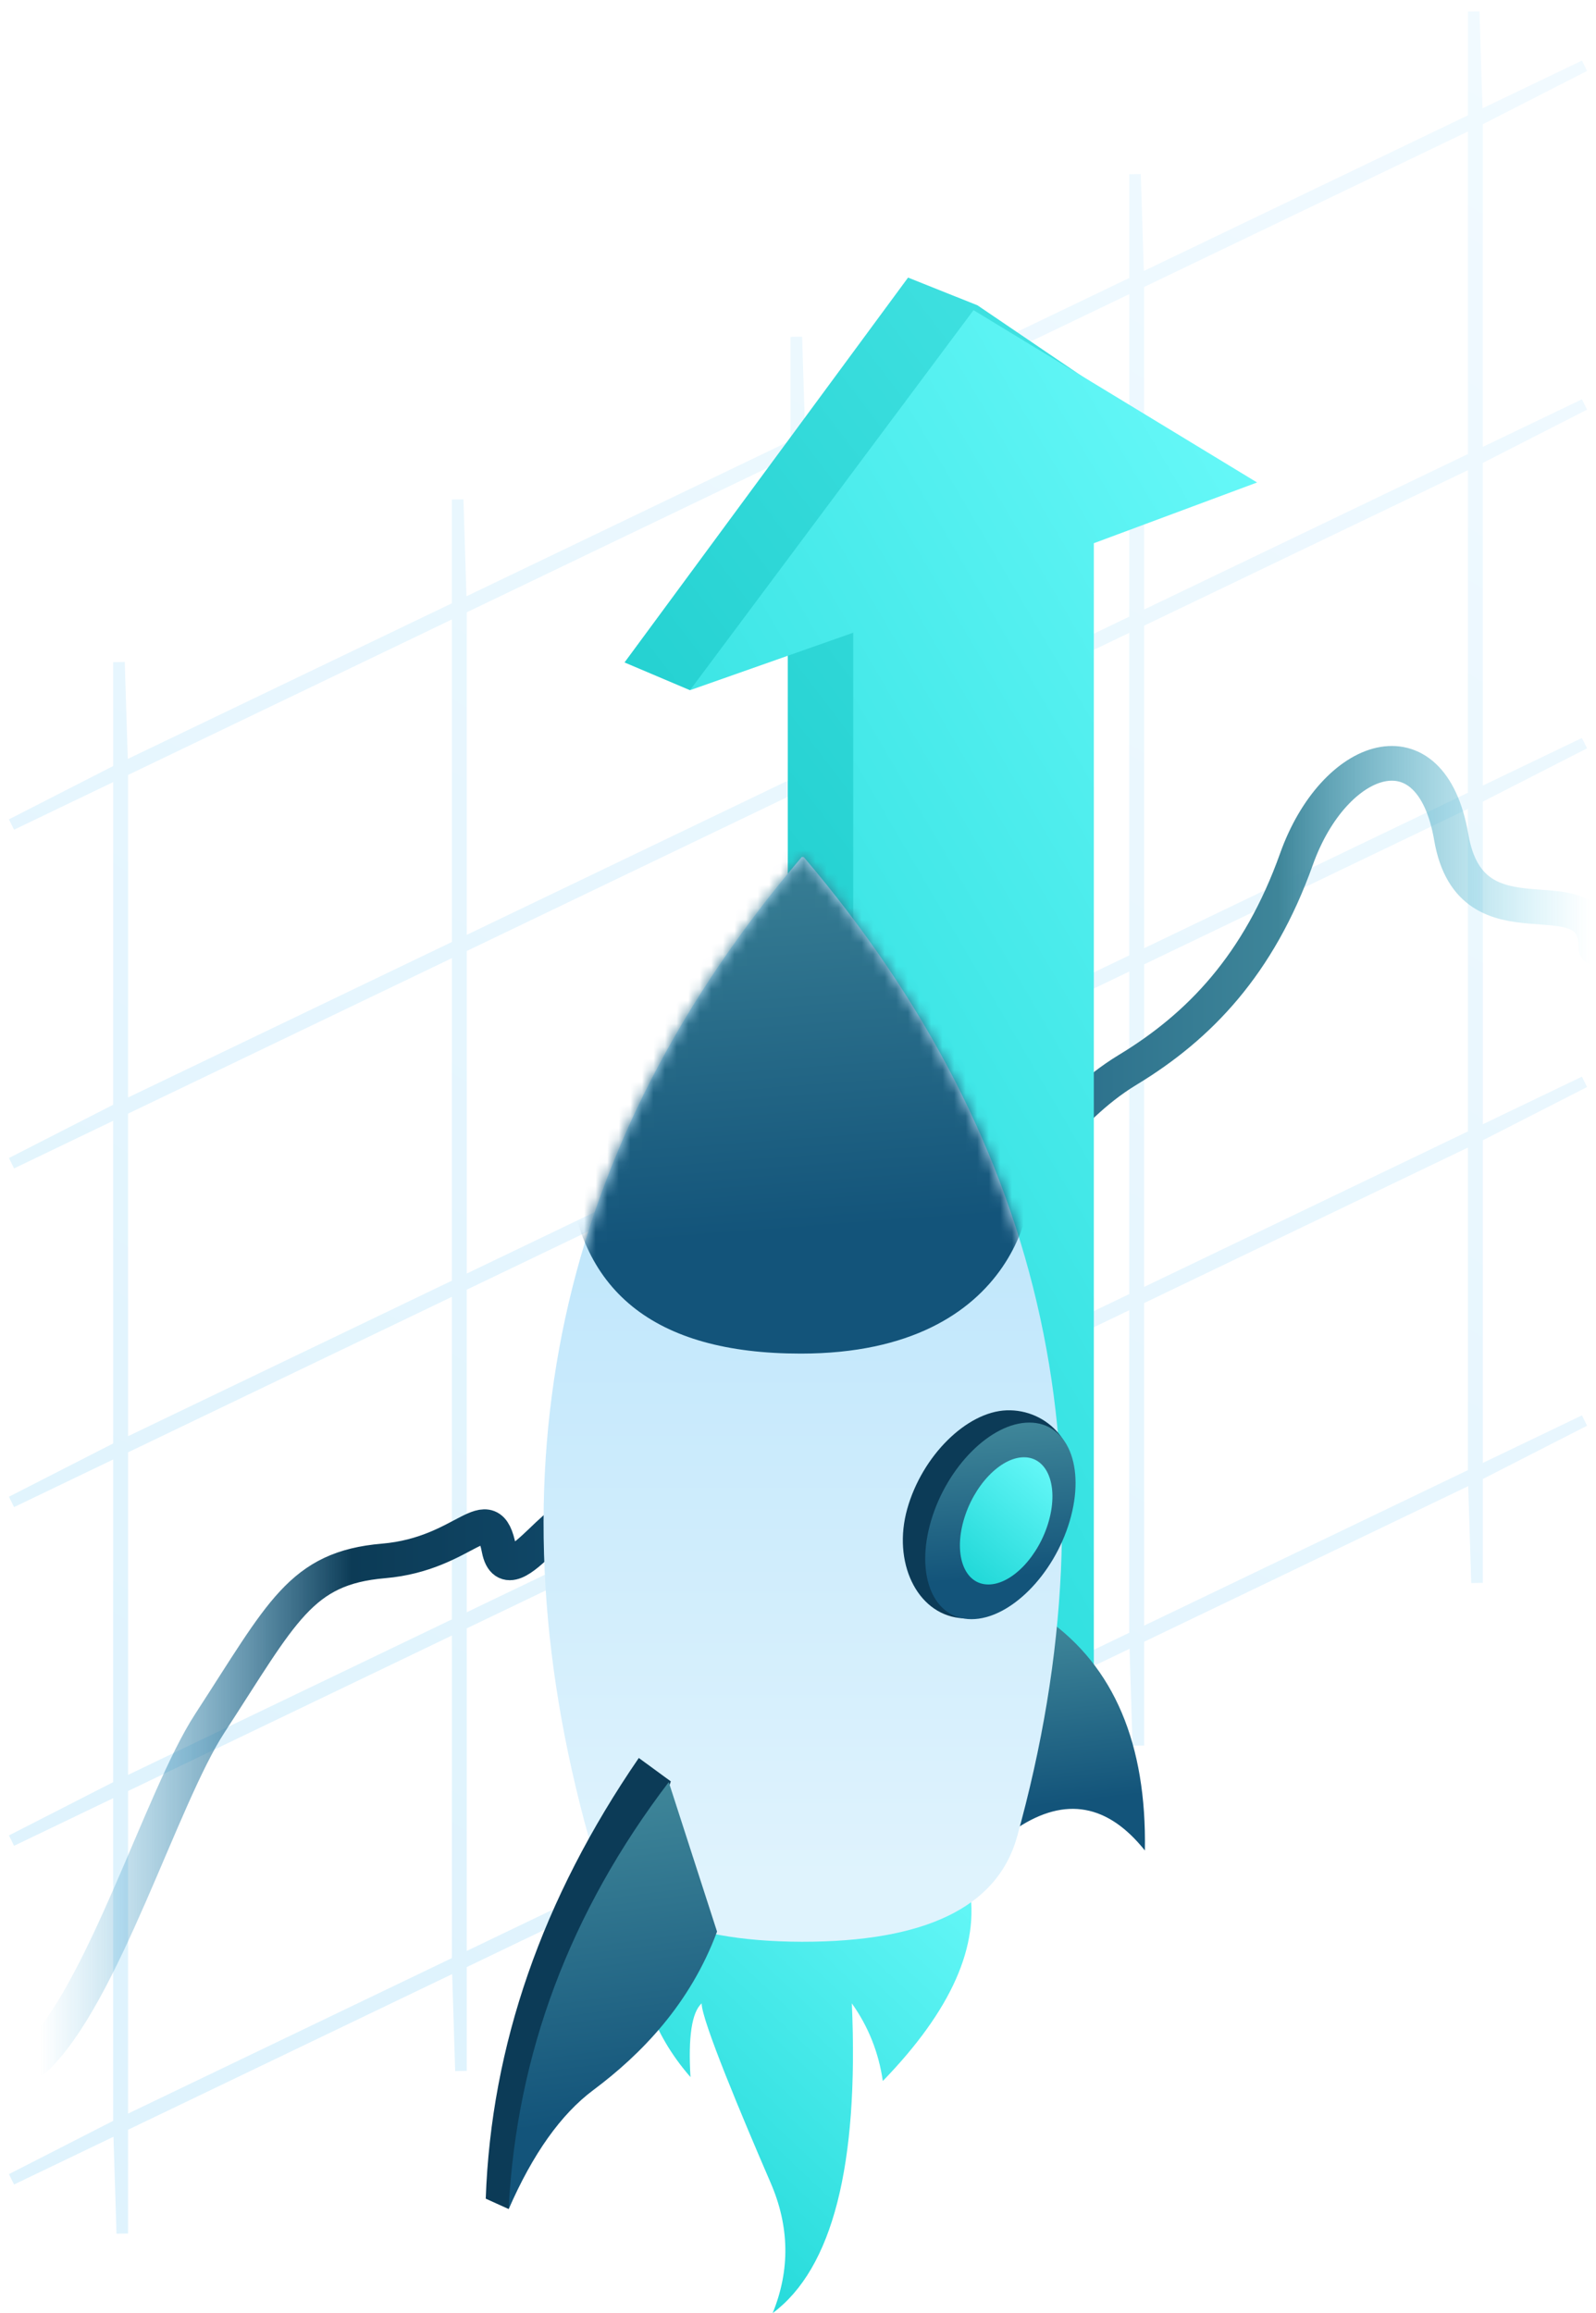 <svg xmlns="http://www.w3.org/2000/svg" xmlns:xlink="http://www.w3.org/1999/xlink" width="138" height="200" viewBox="0 0 138 200">
    <defs>
        <linearGradient id="a" x1="93.624%" x2="50%" y1="0%" y2="100%">
            <stop offset="0%" stop-color="#F1FAFF"/>
            <stop offset="100%" stop-color="#DFF3FD"/>
        </linearGradient>
        <linearGradient id="b" x1="100%" x2="0%" y1="92.338%" y2="92.338%">
            <stop offset="0%" stop-color="#5BD4F2" stop-opacity="0"/>
            <stop offset="20.148%" stop-color="#3E8599"/>
            <stop offset="51.787%" stop-color="#13547A"/>
            <stop offset="79.907%" stop-color="#0C3B56"/>
            <stop offset="100%" stop-color="#2EA9E0" stop-opacity="0"/>
        </linearGradient>
        <filter id="c" width="134.5%" height="114.5%" x="-24.5%" y="-8.8%" filterUnits="objectBoundingBox">
            <feOffset dx="-4" dy="-2" in="SourceAlpha" result="shadowOffsetOuter1"/>
            <feGaussianBlur in="shadowOffsetOuter1" result="shadowBlurOuter1" stdDeviation="2.5"/>
            <feColorMatrix in="shadowBlurOuter1" result="shadowMatrixOuter1" values="0 0 0 0 0.004 0 0 0 0 0.278 0 0 0 0 0.6 0 0 0 0.133 0"/>
            <feMerge>
                <feMergeNode in="shadowMatrixOuter1"/>
                <feMergeNode in="SourceGraphic"/>
            </feMerge>
        </filter>
        <linearGradient id="d" x1="123.172%" x2="38.292%" y1="-89.682%" y2="81.578%">
            <stop offset="0%" stop-color="#75FFFF"/>
            <stop offset="100%" stop-color="#14C8C8"/>
        </linearGradient>
        <linearGradient id="e" x1="100%" x2="22.277%" y1="-20.779%" y2="95.402%">
            <stop offset="0%" stop-color="#75FFFF"/>
            <stop offset="100%" stop-color="#23D9D9"/>
        </linearGradient>
        <linearGradient id="f" x1="62.466%" x2="50%" y1="77.912%" y2="-112.142%">
            <stop offset="0%" stop-color="#13547A"/>
            <stop offset="100%" stop-color="#80D0C7"/>
        </linearGradient>
        <linearGradient id="h" x1="50%" x2="50%" y1="21.943%" y2="94.456%">
            <stop offset="0%" stop-color="#BAE4FB"/>
            <stop offset="100%" stop-color="#DFF3FD"/>
        </linearGradient>
        <path id="g" d="M22.503.111l-.179-.013C1.204 24.928-4.93 53.205 3.921 84.928c1.73 5.942 7.864 8.93 18.403 8.964 10.648.014 16.842-2.975 18.582-8.951 8.85-31.722 2.717-59.999-18.403-84.83z"/>
    </defs>
    <g fill="none" fill-rule="evenodd">
        <path stroke="url(#a)" d="M9.574 65.69v28.998l28.998-13.926V51.765L9.574 65.69zm0-.287l28.998-13.926v-9.286l.287 9.149 28.997-13.926v-9.287l.288 9.149L97.14 23.35v-9.286l.287 9.148 28.998-13.925V0l.287 9.149L136 4.689l-9.287 4.747v28.998l9.287-4.46-9.287 4.747v28.998l9.287-4.46-9.287 4.747v28.997l9.287-4.46-9.287 4.748v28.997l9.287-4.46-9.287 4.747v9.287l-.287-9.149-28.998 13.926v9.287l-.287-9.15-28.997 13.927v9.286l-.288-9.149-28.997 13.926v9.287l-.287-9.149L9.574 182.83v9.286l-.287-9.148L0 187.428l9.287-4.748v-28.997L0 158.143l9.287-4.747v-28.998L0 128.858l9.287-4.747V95.113L0 99.573l9.287-4.747V65.828L0 70.288l9.287-4.747v-9.287l.287 9.15zm116.852-55.83L97.428 23.5v28.997l28.998-13.925V9.574zM97.141 23.638L68.144 37.563v28.998L97.14 52.635V23.637zM67.856 37.701L38.86 51.627v28.997L67.856 66.7V37.7zM9.574 123.973l28.998-13.926V81.05L9.574 94.975v28.998zm116.852-85.114L97.428 52.784v28.998l28.998-13.926V38.86zM97.141 52.922L68.144 66.848v28.998L97.14 81.92V52.922zM38.86 80.912v28.997l28.997-13.925V66.986L38.86 80.912zM9.574 153.258l28.998-13.926v-28.998L9.574 124.26v28.998zm87.854-71.189v28.998l28.998-13.926V68.144L97.428 82.069zM68.144 96.133v28.998l28.997-13.926V82.207L68.144 96.133zm-29.285 14.063v28.998l28.997-13.926V96.271L38.86 110.196zM9.574 153.545v28.998l28.998-13.926v-28.998L9.574 153.545zm87.854-42.19v28.997l28.998-13.926V97.428l-28.998 13.926zm-.287.137l-28.997 13.926v28.997L97.14 140.49v-28.998zm-58.282 27.99v28.997l28.997-13.926v-28.997L38.86 139.48z" transform="translate(1 1)"/>
        <path stroke="url(#b)" stroke-linecap="round" stroke-linejoin="round" stroke-width="3" d="M2 177.07c5.905-5.526 10.951-22.627 15.137-29.062 6.28-9.653 7.849-13.433 15.025-14.045 7.176-.612 9.082-5.648 9.98-1.032.896 4.616 6.503-5.887 6.951-1.503.449 4.384 6.28 4.629 6.952-5.097.673-9.725 3.252-5.977 8.185-10.94 4.934-4.964 3.7-.02 8.297-4.064 4.598-4.043 6.728-15.143 11.774-13.12 5.045 2.024 6.054-2.98 12.221-6.715 6.167-3.736 11.325-9.088 14.577-18.205 3.251-9.116 11.641-12.054 13.387-1.892C126.232 81.558 137 73.968 137 80.972" transform="translate(1 1)"/>
        <g filter="url(#c)" transform="translate(58 26)">
            <path fill="url(#d)" d="M34.92 20.235v100.303L19.804 130.87l-5.687-2.56V28.006l-8.458 7.672L0 33.278 24.518 0l6.002 2.4 18.517 12.563z"/>
            <path fill="url(#e)" d="M40.579 22.969v104.647l-20.805-1.672V30.707L5.658 35.678 30.176 2.817l24.519 14.9z"/>
        </g>
        <path fill="url(#f)" d="M46 84.026c4.123-2.698 7.788-2.04 10.994 1.974.158-9.216-2.666-15.882-8.472-20l-2.39 14.521L46 84.026z" transform="translate(42 74)"/>
        <path fill="url(#e)" d="M41.8 89.093c.958 5.102-1.531 10.715-7.466 16.839-.36-2.473-1.252-4.71-2.678-6.713.612 14-1.67 22.926-6.846 26.781 1.518-3.728 1.46-7.482-.173-11.261-2.45-5.668-5.969-14.05-5.969-15.52-.85.774-1.172 2.898-.965 6.373-3.279-3.749-4.843-8.226-4.693-13.43.15-5.206 7.389-7.926 21.717-8.162l7.074 5.093z" transform="translate(42 74)"/>
        <g transform="translate(47 74)">
            <mask id="i" fill="#fff">
                <use xlink:href="#g"/>
            </mask>
            <use fill="url(#h)" xlink:href="#g"/>
            <path fill="url(#f)" d="M2.1 26.703c.711 10.89 7.424 16.334 20.137 16.334 19.07 0 20.869-14.238 19.627-17.06-.828-1.88-6.141-12.726-15.941-32.535L.073.015 2.1 26.703z" mask="url(#i)"/>
        </g>
        <path fill="#0C3B57" d="M82.95 139.898c3.693.426 8.264-5.794 9.55-10.382 1.285-4.588-1.993-7.696-5.457-7.575-3.463.12-7.313 3.938-8.599 8.526-1.285 4.588.813 9.004 4.506 9.43z"/>
        <path fill="url(#f)" d="M42 66c3.312 0 7.117-3.806 8.498-8.5 1.38-4.694-.185-8.5-3.498-8.5-3.312 0-7.117 3.806-8.498 8.5-1.38 4.694.185 8.5 3.498 8.5z" transform="translate(42 74)"/>
        <path fill="url(#e)" d="M43.461 63c2.039 0 4.38-2.462 5.23-5.5.85-3.038-.114-5.5-2.152-5.5-2.039 0-4.38 2.462-5.23 5.5-.85 3.038.114 5.5 2.152 5.5z" transform="translate(42 74)"/>
        <path fill="#0C3B57" d="M56.095 160.006L58 154.022 55.235 152C46.88 164.17 42.467 176.872 42 190.104l1.978.896 3.833-12.47 8.284-18.524z"/>
        <path fill="url(#f)" d="M15.824 80.086C7.272 91.312 2.657 103.622 1.98 117.015c2.086-4.78 4.524-8.212 7.313-10.295 4.185-3.125 8.38-7.46 10.707-13.706l-4.176-12.928z" transform="translate(42 74)"/>
    </g>
</svg>
